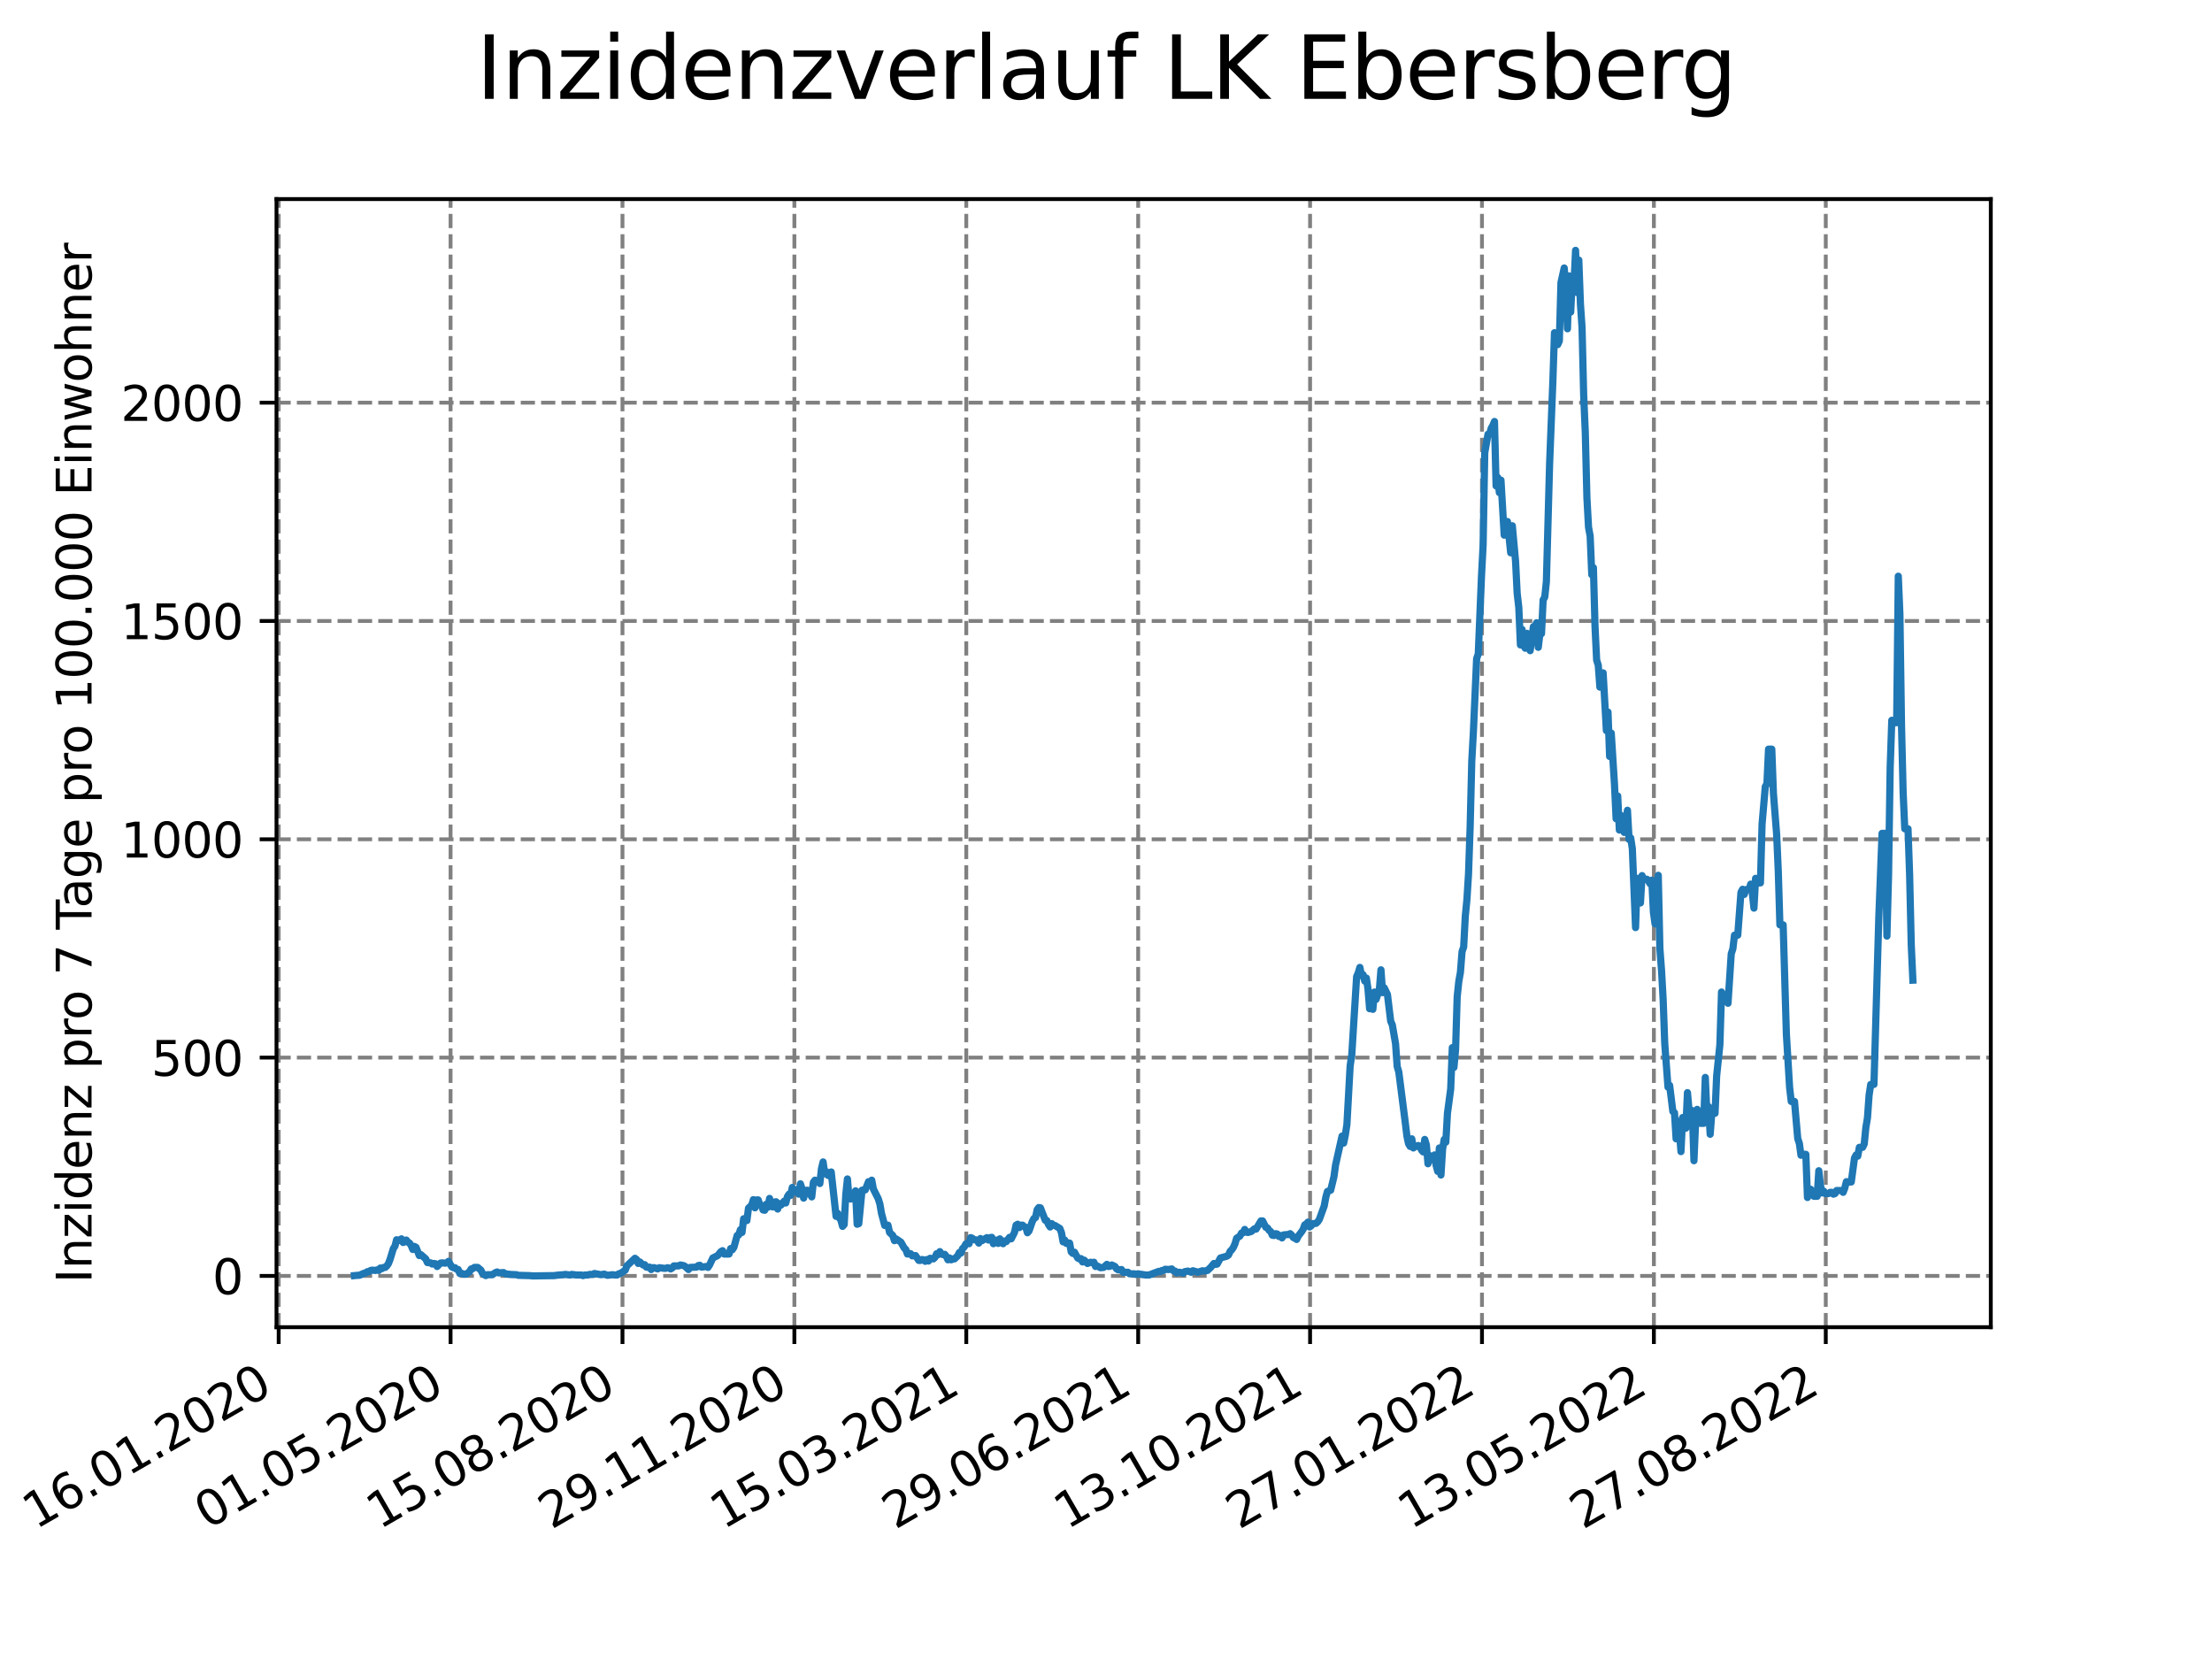<?xml version="1.0" encoding="utf-8" standalone="no"?>
<!DOCTYPE svg PUBLIC "-//W3C//DTD SVG 1.1//EN"
  "http://www.w3.org/Graphics/SVG/1.1/DTD/svg11.dtd">
<svg xmlns:xlink="http://www.w3.org/1999/xlink" width="460.8pt" height="345.6pt" viewBox="0 0 460.8 345.6" xmlns="http://www.w3.org/2000/svg" version="1.1">
 <defs>
  <style type="text/css">*{stroke-linejoin: round; stroke-linecap: butt}</style>
 </defs>
 <g id="figure_1">
  <g id="patch_1">
   <path d="M 0 345.6 
L 460.8 345.6 
L 460.8 0 
L 0 0 
z
" style="fill: #ffffff"/>
  </g>
  <g id="axes_1">
   <g id="patch_2">
    <path d="M 57.6 276.48 
L 414.72 276.48 
L 414.72 41.472 
L 57.6 41.472 
z
" style="fill: #ffffff"/>
   </g>
   <g id="matplotlib.axis_1">
    <g id="xtick_1">
     <g id="line2d_1">
      <path d="M 58.053 276.48 
L 58.053 41.472 
" clip-path="url(#pd9d8d1245e)" style="fill: none; stroke-dasharray: 2.96,1.28; stroke-dashoffset: 0; stroke: #808080; stroke-width: 0.8"/>
     </g>
     <g id="line2d_2">
      <defs>
       <path id="ma7b2daf234" d="M 0 0 
L 0 3.5 
" style="stroke: #000000; stroke-width: 0.8"/>
      </defs>
      <g>
       <use xlink:href="#ma7b2daf234" x="58.053" y="276.48" style="stroke: #000000; stroke-width: 0.8"/>
      </g>
     </g>
     <g id="text_1">
      <!-- 16.01.2020 -->
      <g transform="translate(7.428 318.689) rotate(-30) scale(0.1 -0.1)">
       <defs>
        <path id="DejaVuSans-31" d="M 794 531 
L 1825 531 
L 1825 4091 
L 703 3866 
L 703 4441 
L 1819 4666 
L 2450 4666 
L 2450 531 
L 3481 531 
L 3481 0 
L 794 0 
L 794 531 
z
" transform="scale(0.016)"/>
        <path id="DejaVuSans-36" d="M 2113 2584 
Q 1688 2584 1439 2293 
Q 1191 2003 1191 1497 
Q 1191 994 1439 701 
Q 1688 409 2113 409 
Q 2538 409 2786 701 
Q 3034 994 3034 1497 
Q 3034 2003 2786 2293 
Q 2538 2584 2113 2584 
z
M 3366 4563 
L 3366 3988 
Q 3128 4100 2886 4159 
Q 2644 4219 2406 4219 
Q 1781 4219 1451 3797 
Q 1122 3375 1075 2522 
Q 1259 2794 1537 2939 
Q 1816 3084 2150 3084 
Q 2853 3084 3261 2657 
Q 3669 2231 3669 1497 
Q 3669 778 3244 343 
Q 2819 -91 2113 -91 
Q 1303 -91 875 529 
Q 447 1150 447 2328 
Q 447 3434 972 4092 
Q 1497 4750 2381 4750 
Q 2619 4750 2861 4703 
Q 3103 4656 3366 4563 
z
" transform="scale(0.016)"/>
        <path id="DejaVuSans-2e" d="M 684 794 
L 1344 794 
L 1344 0 
L 684 0 
L 684 794 
z
" transform="scale(0.016)"/>
        <path id="DejaVuSans-30" d="M 2034 4250 
Q 1547 4250 1301 3770 
Q 1056 3291 1056 2328 
Q 1056 1369 1301 889 
Q 1547 409 2034 409 
Q 2525 409 2770 889 
Q 3016 1369 3016 2328 
Q 3016 3291 2770 3770 
Q 2525 4250 2034 4250 
z
M 2034 4750 
Q 2819 4750 3233 4129 
Q 3647 3509 3647 2328 
Q 3647 1150 3233 529 
Q 2819 -91 2034 -91 
Q 1250 -91 836 529 
Q 422 1150 422 2328 
Q 422 3509 836 4129 
Q 1250 4750 2034 4750 
z
" transform="scale(0.016)"/>
        <path id="DejaVuSans-32" d="M 1228 531 
L 3431 531 
L 3431 0 
L 469 0 
L 469 531 
Q 828 903 1448 1529 
Q 2069 2156 2228 2338 
Q 2531 2678 2651 2914 
Q 2772 3150 2772 3378 
Q 2772 3750 2511 3984 
Q 2250 4219 1831 4219 
Q 1534 4219 1204 4116 
Q 875 4013 500 3803 
L 500 4441 
Q 881 4594 1212 4672 
Q 1544 4750 1819 4750 
Q 2544 4750 2975 4387 
Q 3406 4025 3406 3419 
Q 3406 3131 3298 2873 
Q 3191 2616 2906 2266 
Q 2828 2175 2409 1742 
Q 1991 1309 1228 531 
z
" transform="scale(0.016)"/>
       </defs>
       <use xlink:href="#DejaVuSans-31"/>
       <use xlink:href="#DejaVuSans-36" x="63.623"/>
       <use xlink:href="#DejaVuSans-2e" x="127.246"/>
       <use xlink:href="#DejaVuSans-30" x="159.033"/>
       <use xlink:href="#DejaVuSans-31" x="222.656"/>
       <use xlink:href="#DejaVuSans-2e" x="286.279"/>
       <use xlink:href="#DejaVuSans-32" x="318.066"/>
       <use xlink:href="#DejaVuSans-30" x="381.689"/>
       <use xlink:href="#DejaVuSans-32" x="445.312"/>
       <use xlink:href="#DejaVuSans-30" x="508.936"/>
      </g>
     </g>
    </g>
    <g id="xtick_2">
     <g id="line2d_3">
      <path d="M 93.863 276.48 
L 93.863 41.472 
" clip-path="url(#pd9d8d1245e)" style="fill: none; stroke-dasharray: 2.96,1.28; stroke-dashoffset: 0; stroke: #808080; stroke-width: 0.8"/>
     </g>
     <g id="line2d_4">
      <g>
       <use xlink:href="#ma7b2daf234" x="93.863" y="276.48" style="stroke: #000000; stroke-width: 0.8"/>
      </g>
     </g>
     <g id="text_2">
      <!-- 01.05.2020 -->
      <g transform="translate(43.238 318.689) rotate(-30) scale(0.1 -0.1)">
       <defs>
        <path id="DejaVuSans-35" d="M 691 4666 
L 3169 4666 
L 3169 4134 
L 1269 4134 
L 1269 2991 
Q 1406 3038 1543 3061 
Q 1681 3084 1819 3084 
Q 2600 3084 3056 2656 
Q 3513 2228 3513 1497 
Q 3513 744 3044 326 
Q 2575 -91 1722 -91 
Q 1428 -91 1123 -41 
Q 819 9 494 109 
L 494 744 
Q 775 591 1075 516 
Q 1375 441 1709 441 
Q 2250 441 2565 725 
Q 2881 1009 2881 1497 
Q 2881 1984 2565 2268 
Q 2250 2553 1709 2553 
Q 1456 2553 1204 2497 
Q 953 2441 691 2322 
L 691 4666 
z
" transform="scale(0.016)"/>
       </defs>
       <use xlink:href="#DejaVuSans-30"/>
       <use xlink:href="#DejaVuSans-31" x="63.623"/>
       <use xlink:href="#DejaVuSans-2e" x="127.246"/>
       <use xlink:href="#DejaVuSans-30" x="159.033"/>
       <use xlink:href="#DejaVuSans-35" x="222.656"/>
       <use xlink:href="#DejaVuSans-2e" x="286.279"/>
       <use xlink:href="#DejaVuSans-32" x="318.066"/>
       <use xlink:href="#DejaVuSans-30" x="381.689"/>
       <use xlink:href="#DejaVuSans-32" x="445.312"/>
       <use xlink:href="#DejaVuSans-30" x="508.936"/>
      </g>
     </g>
    </g>
    <g id="xtick_3">
     <g id="line2d_5">
      <path d="M 129.673 276.48 
L 129.673 41.472 
" clip-path="url(#pd9d8d1245e)" style="fill: none; stroke-dasharray: 2.96,1.28; stroke-dashoffset: 0; stroke: #808080; stroke-width: 0.8"/>
     </g>
     <g id="line2d_6">
      <g>
       <use xlink:href="#ma7b2daf234" x="129.673" y="276.48" style="stroke: #000000; stroke-width: 0.8"/>
      </g>
     </g>
     <g id="text_3">
      <!-- 15.08.2020 -->
      <g transform="translate(79.048 318.689) rotate(-30) scale(0.1 -0.1)">
       <defs>
        <path id="DejaVuSans-38" d="M 2034 2216 
Q 1584 2216 1326 1975 
Q 1069 1734 1069 1313 
Q 1069 891 1326 650 
Q 1584 409 2034 409 
Q 2484 409 2743 651 
Q 3003 894 3003 1313 
Q 3003 1734 2745 1975 
Q 2488 2216 2034 2216 
z
M 1403 2484 
Q 997 2584 770 2862 
Q 544 3141 544 3541 
Q 544 4100 942 4425 
Q 1341 4750 2034 4750 
Q 2731 4750 3128 4425 
Q 3525 4100 3525 3541 
Q 3525 3141 3298 2862 
Q 3072 2584 2669 2484 
Q 3125 2378 3379 2068 
Q 3634 1759 3634 1313 
Q 3634 634 3220 271 
Q 2806 -91 2034 -91 
Q 1263 -91 848 271 
Q 434 634 434 1313 
Q 434 1759 690 2068 
Q 947 2378 1403 2484 
z
M 1172 3481 
Q 1172 3119 1398 2916 
Q 1625 2713 2034 2713 
Q 2441 2713 2670 2916 
Q 2900 3119 2900 3481 
Q 2900 3844 2670 4047 
Q 2441 4250 2034 4250 
Q 1625 4250 1398 4047 
Q 1172 3844 1172 3481 
z
" transform="scale(0.016)"/>
       </defs>
       <use xlink:href="#DejaVuSans-31"/>
       <use xlink:href="#DejaVuSans-35" x="63.623"/>
       <use xlink:href="#DejaVuSans-2e" x="127.246"/>
       <use xlink:href="#DejaVuSans-30" x="159.033"/>
       <use xlink:href="#DejaVuSans-38" x="222.656"/>
       <use xlink:href="#DejaVuSans-2e" x="286.279"/>
       <use xlink:href="#DejaVuSans-32" x="318.066"/>
       <use xlink:href="#DejaVuSans-30" x="381.689"/>
       <use xlink:href="#DejaVuSans-32" x="445.312"/>
       <use xlink:href="#DejaVuSans-30" x="508.936"/>
      </g>
     </g>
    </g>
    <g id="xtick_4">
     <g id="line2d_7">
      <path d="M 165.483 276.48 
L 165.483 41.472 
" clip-path="url(#pd9d8d1245e)" style="fill: none; stroke-dasharray: 2.96,1.28; stroke-dashoffset: 0; stroke: #808080; stroke-width: 0.8"/>
     </g>
     <g id="line2d_8">
      <g>
       <use xlink:href="#ma7b2daf234" x="165.483" y="276.48" style="stroke: #000000; stroke-width: 0.8"/>
      </g>
     </g>
     <g id="text_4">
      <!-- 29.11.2020 -->
      <g transform="translate(114.858 318.689) rotate(-30) scale(0.1 -0.1)">
       <defs>
        <path id="DejaVuSans-39" d="M 703 97 
L 703 672 
Q 941 559 1184 500 
Q 1428 441 1663 441 
Q 2288 441 2617 861 
Q 2947 1281 2994 2138 
Q 2813 1869 2534 1725 
Q 2256 1581 1919 1581 
Q 1219 1581 811 2004 
Q 403 2428 403 3163 
Q 403 3881 828 4315 
Q 1253 4750 1959 4750 
Q 2769 4750 3195 4129 
Q 3622 3509 3622 2328 
Q 3622 1225 3098 567 
Q 2575 -91 1691 -91 
Q 1453 -91 1209 -44 
Q 966 3 703 97 
z
M 1959 2075 
Q 2384 2075 2632 2365 
Q 2881 2656 2881 3163 
Q 2881 3666 2632 3958 
Q 2384 4250 1959 4250 
Q 1534 4250 1286 3958 
Q 1038 3666 1038 3163 
Q 1038 2656 1286 2365 
Q 1534 2075 1959 2075 
z
" transform="scale(0.016)"/>
       </defs>
       <use xlink:href="#DejaVuSans-32"/>
       <use xlink:href="#DejaVuSans-39" x="63.623"/>
       <use xlink:href="#DejaVuSans-2e" x="127.246"/>
       <use xlink:href="#DejaVuSans-31" x="159.033"/>
       <use xlink:href="#DejaVuSans-31" x="222.656"/>
       <use xlink:href="#DejaVuSans-2e" x="286.279"/>
       <use xlink:href="#DejaVuSans-32" x="318.066"/>
       <use xlink:href="#DejaVuSans-30" x="381.689"/>
       <use xlink:href="#DejaVuSans-32" x="445.312"/>
       <use xlink:href="#DejaVuSans-30" x="508.936"/>
      </g>
     </g>
    </g>
    <g id="xtick_5">
     <g id="line2d_9">
      <path d="M 201.293 276.48 
L 201.293 41.472 
" clip-path="url(#pd9d8d1245e)" style="fill: none; stroke-dasharray: 2.96,1.28; stroke-dashoffset: 0; stroke: #808080; stroke-width: 0.8"/>
     </g>
     <g id="line2d_10">
      <g>
       <use xlink:href="#ma7b2daf234" x="201.293" y="276.48" style="stroke: #000000; stroke-width: 0.8"/>
      </g>
     </g>
     <g id="text_5">
      <!-- 15.03.2021 -->
      <g transform="translate(150.668 318.689) rotate(-30) scale(0.1 -0.1)">
       <defs>
        <path id="DejaVuSans-33" d="M 2597 2516 
Q 3050 2419 3304 2112 
Q 3559 1806 3559 1356 
Q 3559 666 3084 287 
Q 2609 -91 1734 -91 
Q 1441 -91 1130 -33 
Q 819 25 488 141 
L 488 750 
Q 750 597 1062 519 
Q 1375 441 1716 441 
Q 2309 441 2620 675 
Q 2931 909 2931 1356 
Q 2931 1769 2642 2001 
Q 2353 2234 1838 2234 
L 1294 2234 
L 1294 2753 
L 1863 2753 
Q 2328 2753 2575 2939 
Q 2822 3125 2822 3475 
Q 2822 3834 2567 4026 
Q 2313 4219 1838 4219 
Q 1578 4219 1281 4162 
Q 984 4106 628 3988 
L 628 4550 
Q 988 4650 1302 4700 
Q 1616 4750 1894 4750 
Q 2613 4750 3031 4423 
Q 3450 4097 3450 3541 
Q 3450 3153 3228 2886 
Q 3006 2619 2597 2516 
z
" transform="scale(0.016)"/>
       </defs>
       <use xlink:href="#DejaVuSans-31"/>
       <use xlink:href="#DejaVuSans-35" x="63.623"/>
       <use xlink:href="#DejaVuSans-2e" x="127.246"/>
       <use xlink:href="#DejaVuSans-30" x="159.033"/>
       <use xlink:href="#DejaVuSans-33" x="222.656"/>
       <use xlink:href="#DejaVuSans-2e" x="286.279"/>
       <use xlink:href="#DejaVuSans-32" x="318.066"/>
       <use xlink:href="#DejaVuSans-30" x="381.689"/>
       <use xlink:href="#DejaVuSans-32" x="445.312"/>
       <use xlink:href="#DejaVuSans-31" x="508.936"/>
      </g>
     </g>
    </g>
    <g id="xtick_6">
     <g id="line2d_11">
      <path d="M 237.103 276.48 
L 237.103 41.472 
" clip-path="url(#pd9d8d1245e)" style="fill: none; stroke-dasharray: 2.96,1.28; stroke-dashoffset: 0; stroke: #808080; stroke-width: 0.8"/>
     </g>
     <g id="line2d_12">
      <g>
       <use xlink:href="#ma7b2daf234" x="237.103" y="276.48" style="stroke: #000000; stroke-width: 0.8"/>
      </g>
     </g>
     <g id="text_6">
      <!-- 29.06.2021 -->
      <g transform="translate(186.478 318.689) rotate(-30) scale(0.1 -0.1)">
       <use xlink:href="#DejaVuSans-32"/>
       <use xlink:href="#DejaVuSans-39" x="63.623"/>
       <use xlink:href="#DejaVuSans-2e" x="127.246"/>
       <use xlink:href="#DejaVuSans-30" x="159.033"/>
       <use xlink:href="#DejaVuSans-36" x="222.656"/>
       <use xlink:href="#DejaVuSans-2e" x="286.279"/>
       <use xlink:href="#DejaVuSans-32" x="318.066"/>
       <use xlink:href="#DejaVuSans-30" x="381.689"/>
       <use xlink:href="#DejaVuSans-32" x="445.312"/>
       <use xlink:href="#DejaVuSans-31" x="508.936"/>
      </g>
     </g>
    </g>
    <g id="xtick_7">
     <g id="line2d_13">
      <path d="M 272.913 276.48 
L 272.913 41.472 
" clip-path="url(#pd9d8d1245e)" style="fill: none; stroke-dasharray: 2.96,1.28; stroke-dashoffset: 0; stroke: #808080; stroke-width: 0.8"/>
     </g>
     <g id="line2d_14">
      <g>
       <use xlink:href="#ma7b2daf234" x="272.913" y="276.48" style="stroke: #000000; stroke-width: 0.8"/>
      </g>
     </g>
     <g id="text_7">
      <!-- 13.10.2021 -->
      <g transform="translate(222.288 318.689) rotate(-30) scale(0.1 -0.1)">
       <use xlink:href="#DejaVuSans-31"/>
       <use xlink:href="#DejaVuSans-33" x="63.623"/>
       <use xlink:href="#DejaVuSans-2e" x="127.246"/>
       <use xlink:href="#DejaVuSans-31" x="159.033"/>
       <use xlink:href="#DejaVuSans-30" x="222.656"/>
       <use xlink:href="#DejaVuSans-2e" x="286.279"/>
       <use xlink:href="#DejaVuSans-32" x="318.066"/>
       <use xlink:href="#DejaVuSans-30" x="381.689"/>
       <use xlink:href="#DejaVuSans-32" x="445.312"/>
       <use xlink:href="#DejaVuSans-31" x="508.936"/>
      </g>
     </g>
    </g>
    <g id="xtick_8">
     <g id="line2d_15">
      <path d="M 308.723 276.48 
L 308.723 41.472 
" clip-path="url(#pd9d8d1245e)" style="fill: none; stroke-dasharray: 2.96,1.28; stroke-dashoffset: 0; stroke: #808080; stroke-width: 0.8"/>
     </g>
     <g id="line2d_16">
      <g>
       <use xlink:href="#ma7b2daf234" x="308.723" y="276.48" style="stroke: #000000; stroke-width: 0.8"/>
      </g>
     </g>
     <g id="text_8">
      <!-- 27.01.2022 -->
      <g transform="translate(258.098 318.689) rotate(-30) scale(0.1 -0.1)">
       <defs>
        <path id="DejaVuSans-37" d="M 525 4666 
L 3525 4666 
L 3525 4397 
L 1831 0 
L 1172 0 
L 2766 4134 
L 525 4134 
L 525 4666 
z
" transform="scale(0.016)"/>
       </defs>
       <use xlink:href="#DejaVuSans-32"/>
       <use xlink:href="#DejaVuSans-37" x="63.623"/>
       <use xlink:href="#DejaVuSans-2e" x="127.246"/>
       <use xlink:href="#DejaVuSans-30" x="159.033"/>
       <use xlink:href="#DejaVuSans-31" x="222.656"/>
       <use xlink:href="#DejaVuSans-2e" x="286.279"/>
       <use xlink:href="#DejaVuSans-32" x="318.066"/>
       <use xlink:href="#DejaVuSans-30" x="381.689"/>
       <use xlink:href="#DejaVuSans-32" x="445.312"/>
       <use xlink:href="#DejaVuSans-32" x="508.936"/>
      </g>
     </g>
    </g>
    <g id="xtick_9">
     <g id="line2d_17">
      <path d="M 344.533 276.48 
L 344.533 41.472 
" clip-path="url(#pd9d8d1245e)" style="fill: none; stroke-dasharray: 2.96,1.28; stroke-dashoffset: 0; stroke: #808080; stroke-width: 0.8"/>
     </g>
     <g id="line2d_18">
      <g>
       <use xlink:href="#ma7b2daf234" x="344.533" y="276.48" style="stroke: #000000; stroke-width: 0.8"/>
      </g>
     </g>
     <g id="text_9">
      <!-- 13.05.2022 -->
      <g transform="translate(293.908 318.689) rotate(-30) scale(0.1 -0.1)">
       <use xlink:href="#DejaVuSans-31"/>
       <use xlink:href="#DejaVuSans-33" x="63.623"/>
       <use xlink:href="#DejaVuSans-2e" x="127.246"/>
       <use xlink:href="#DejaVuSans-30" x="159.033"/>
       <use xlink:href="#DejaVuSans-35" x="222.656"/>
       <use xlink:href="#DejaVuSans-2e" x="286.279"/>
       <use xlink:href="#DejaVuSans-32" x="318.066"/>
       <use xlink:href="#DejaVuSans-30" x="381.689"/>
       <use xlink:href="#DejaVuSans-32" x="445.312"/>
       <use xlink:href="#DejaVuSans-32" x="508.936"/>
      </g>
     </g>
    </g>
    <g id="xtick_10">
     <g id="line2d_19">
      <path d="M 380.343 276.48 
L 380.343 41.472 
" clip-path="url(#pd9d8d1245e)" style="fill: none; stroke-dasharray: 2.96,1.28; stroke-dashoffset: 0; stroke: #808080; stroke-width: 0.8"/>
     </g>
     <g id="line2d_20">
      <g>
       <use xlink:href="#ma7b2daf234" x="380.343" y="276.48" style="stroke: #000000; stroke-width: 0.8"/>
      </g>
     </g>
     <g id="text_10">
      <!-- 27.08.2022 -->
      <g transform="translate(329.718 318.689) rotate(-30) scale(0.1 -0.1)">
       <use xlink:href="#DejaVuSans-32"/>
       <use xlink:href="#DejaVuSans-37" x="63.623"/>
       <use xlink:href="#DejaVuSans-2e" x="127.246"/>
       <use xlink:href="#DejaVuSans-30" x="159.033"/>
       <use xlink:href="#DejaVuSans-38" x="222.656"/>
       <use xlink:href="#DejaVuSans-2e" x="286.279"/>
       <use xlink:href="#DejaVuSans-32" x="318.066"/>
       <use xlink:href="#DejaVuSans-30" x="381.689"/>
       <use xlink:href="#DejaVuSans-32" x="445.312"/>
       <use xlink:href="#DejaVuSans-32" x="508.936"/>
      </g>
     </g>
    </g>
   </g>
   <g id="matplotlib.axis_2">
    <g id="ytick_1">
     <g id="line2d_21">
      <path d="M 57.6 265.798 
L 414.72 265.798 
" clip-path="url(#pd9d8d1245e)" style="fill: none; stroke-dasharray: 2.96,1.28; stroke-dashoffset: 0; stroke: #808080; stroke-width: 0.8"/>
     </g>
     <g id="line2d_22">
      <defs>
       <path id="m0d0235b089" d="M 0 0 
L -3.5 0 
" style="stroke: #000000; stroke-width: 0.8"/>
      </defs>
      <g>
       <use xlink:href="#m0d0235b089" x="57.6" y="265.798" style="stroke: #000000; stroke-width: 0.8"/>
      </g>
     </g>
     <g id="text_11">
      <!-- 0 -->
      <g transform="translate(44.237 269.597) scale(0.1 -0.1)">
       <use xlink:href="#DejaVuSans-30"/>
      </g>
     </g>
    </g>
    <g id="ytick_2">
     <g id="line2d_23">
      <path d="M 57.6 220.318 
L 414.72 220.318 
" clip-path="url(#pd9d8d1245e)" style="fill: none; stroke-dasharray: 2.96,1.28; stroke-dashoffset: 0; stroke: #808080; stroke-width: 0.8"/>
     </g>
     <g id="line2d_24">
      <g>
       <use xlink:href="#m0d0235b089" x="57.6" y="220.318" style="stroke: #000000; stroke-width: 0.8"/>
      </g>
     </g>
     <g id="text_12">
      <!-- 500 -->
      <g transform="translate(31.512 224.117) scale(0.1 -0.1)">
       <use xlink:href="#DejaVuSans-35"/>
       <use xlink:href="#DejaVuSans-30" x="63.623"/>
       <use xlink:href="#DejaVuSans-30" x="127.246"/>
      </g>
     </g>
    </g>
    <g id="ytick_3">
     <g id="line2d_25">
      <path d="M 57.6 174.838 
L 414.72 174.838 
" clip-path="url(#pd9d8d1245e)" style="fill: none; stroke-dasharray: 2.96,1.28; stroke-dashoffset: 0; stroke: #808080; stroke-width: 0.8"/>
     </g>
     <g id="line2d_26">
      <g>
       <use xlink:href="#m0d0235b089" x="57.6" y="174.838" style="stroke: #000000; stroke-width: 0.8"/>
      </g>
     </g>
     <g id="text_13">
      <!-- 1000 -->
      <g transform="translate(25.15 178.638) scale(0.1 -0.1)">
       <use xlink:href="#DejaVuSans-31"/>
       <use xlink:href="#DejaVuSans-30" x="63.623"/>
       <use xlink:href="#DejaVuSans-30" x="127.246"/>
       <use xlink:href="#DejaVuSans-30" x="190.869"/>
      </g>
     </g>
    </g>
    <g id="ytick_4">
     <g id="line2d_27">
      <path d="M 57.6 129.359 
L 414.72 129.359 
" clip-path="url(#pd9d8d1245e)" style="fill: none; stroke-dasharray: 2.96,1.28; stroke-dashoffset: 0; stroke: #808080; stroke-width: 0.8"/>
     </g>
     <g id="line2d_28">
      <g>
       <use xlink:href="#m0d0235b089" x="57.6" y="129.359" style="stroke: #000000; stroke-width: 0.8"/>
      </g>
     </g>
     <g id="text_14">
      <!-- 1500 -->
      <g transform="translate(25.15 133.158) scale(0.1 -0.1)">
       <use xlink:href="#DejaVuSans-31"/>
       <use xlink:href="#DejaVuSans-35" x="63.623"/>
       <use xlink:href="#DejaVuSans-30" x="127.246"/>
       <use xlink:href="#DejaVuSans-30" x="190.869"/>
      </g>
     </g>
    </g>
    <g id="ytick_5">
     <g id="line2d_29">
      <path d="M 57.6 83.879 
L 414.72 83.879 
" clip-path="url(#pd9d8d1245e)" style="fill: none; stroke-dasharray: 2.96,1.28; stroke-dashoffset: 0; stroke: #808080; stroke-width: 0.8"/>
     </g>
     <g id="line2d_30">
      <g>
       <use xlink:href="#m0d0235b089" x="57.6" y="83.879" style="stroke: #000000; stroke-width: 0.8"/>
      </g>
     </g>
     <g id="text_15">
      <!-- 2000 -->
      <g transform="translate(25.15 87.678) scale(0.1 -0.1)">
       <use xlink:href="#DejaVuSans-32"/>
       <use xlink:href="#DejaVuSans-30" x="63.623"/>
       <use xlink:href="#DejaVuSans-30" x="127.246"/>
       <use xlink:href="#DejaVuSans-30" x="190.869"/>
      </g>
     </g>
    </g>
    <g id="text_16">
     <!-- Inzidenz pro 7 Tage pro 100.000 Einwohner -->
     <g transform="translate(19.07 267.301) rotate(-90) scale(0.1 -0.1)">
      <defs>
       <path id="DejaVuSans-49" d="M 628 4666 
L 1259 4666 
L 1259 0 
L 628 0 
L 628 4666 
z
" transform="scale(0.016)"/>
       <path id="DejaVuSans-6e" d="M 3513 2113 
L 3513 0 
L 2938 0 
L 2938 2094 
Q 2938 2591 2744 2837 
Q 2550 3084 2163 3084 
Q 1697 3084 1428 2787 
Q 1159 2491 1159 1978 
L 1159 0 
L 581 0 
L 581 3500 
L 1159 3500 
L 1159 2956 
Q 1366 3272 1645 3428 
Q 1925 3584 2291 3584 
Q 2894 3584 3203 3211 
Q 3513 2838 3513 2113 
z
" transform="scale(0.016)"/>
       <path id="DejaVuSans-7a" d="M 353 3500 
L 3084 3500 
L 3084 2975 
L 922 459 
L 3084 459 
L 3084 0 
L 275 0 
L 275 525 
L 2438 3041 
L 353 3041 
L 353 3500 
z
" transform="scale(0.016)"/>
       <path id="DejaVuSans-69" d="M 603 3500 
L 1178 3500 
L 1178 0 
L 603 0 
L 603 3500 
z
M 603 4863 
L 1178 4863 
L 1178 4134 
L 603 4134 
L 603 4863 
z
" transform="scale(0.016)"/>
       <path id="DejaVuSans-64" d="M 2906 2969 
L 2906 4863 
L 3481 4863 
L 3481 0 
L 2906 0 
L 2906 525 
Q 2725 213 2448 61 
Q 2172 -91 1784 -91 
Q 1150 -91 751 415 
Q 353 922 353 1747 
Q 353 2572 751 3078 
Q 1150 3584 1784 3584 
Q 2172 3584 2448 3432 
Q 2725 3281 2906 2969 
z
M 947 1747 
Q 947 1113 1208 752 
Q 1469 391 1925 391 
Q 2381 391 2643 752 
Q 2906 1113 2906 1747 
Q 2906 2381 2643 2742 
Q 2381 3103 1925 3103 
Q 1469 3103 1208 2742 
Q 947 2381 947 1747 
z
" transform="scale(0.016)"/>
       <path id="DejaVuSans-65" d="M 3597 1894 
L 3597 1613 
L 953 1613 
Q 991 1019 1311 708 
Q 1631 397 2203 397 
Q 2534 397 2845 478 
Q 3156 559 3463 722 
L 3463 178 
Q 3153 47 2828 -22 
Q 2503 -91 2169 -91 
Q 1331 -91 842 396 
Q 353 884 353 1716 
Q 353 2575 817 3079 
Q 1281 3584 2069 3584 
Q 2775 3584 3186 3129 
Q 3597 2675 3597 1894 
z
M 3022 2063 
Q 3016 2534 2758 2815 
Q 2500 3097 2075 3097 
Q 1594 3097 1305 2825 
Q 1016 2553 972 2059 
L 3022 2063 
z
" transform="scale(0.016)"/>
       <path id="DejaVuSans-20" transform="scale(0.016)"/>
       <path id="DejaVuSans-70" d="M 1159 525 
L 1159 -1331 
L 581 -1331 
L 581 3500 
L 1159 3500 
L 1159 2969 
Q 1341 3281 1617 3432 
Q 1894 3584 2278 3584 
Q 2916 3584 3314 3078 
Q 3713 2572 3713 1747 
Q 3713 922 3314 415 
Q 2916 -91 2278 -91 
Q 1894 -91 1617 61 
Q 1341 213 1159 525 
z
M 3116 1747 
Q 3116 2381 2855 2742 
Q 2594 3103 2138 3103 
Q 1681 3103 1420 2742 
Q 1159 2381 1159 1747 
Q 1159 1113 1420 752 
Q 1681 391 2138 391 
Q 2594 391 2855 752 
Q 3116 1113 3116 1747 
z
" transform="scale(0.016)"/>
       <path id="DejaVuSans-72" d="M 2631 2963 
Q 2534 3019 2420 3045 
Q 2306 3072 2169 3072 
Q 1681 3072 1420 2755 
Q 1159 2438 1159 1844 
L 1159 0 
L 581 0 
L 581 3500 
L 1159 3500 
L 1159 2956 
Q 1341 3275 1631 3429 
Q 1922 3584 2338 3584 
Q 2397 3584 2469 3576 
Q 2541 3569 2628 3553 
L 2631 2963 
z
" transform="scale(0.016)"/>
       <path id="DejaVuSans-6f" d="M 1959 3097 
Q 1497 3097 1228 2736 
Q 959 2375 959 1747 
Q 959 1119 1226 758 
Q 1494 397 1959 397 
Q 2419 397 2687 759 
Q 2956 1122 2956 1747 
Q 2956 2369 2687 2733 
Q 2419 3097 1959 3097 
z
M 1959 3584 
Q 2709 3584 3137 3096 
Q 3566 2609 3566 1747 
Q 3566 888 3137 398 
Q 2709 -91 1959 -91 
Q 1206 -91 779 398 
Q 353 888 353 1747 
Q 353 2609 779 3096 
Q 1206 3584 1959 3584 
z
" transform="scale(0.016)"/>
       <path id="DejaVuSans-54" d="M -19 4666 
L 3928 4666 
L 3928 4134 
L 2272 4134 
L 2272 0 
L 1638 0 
L 1638 4134 
L -19 4134 
L -19 4666 
z
" transform="scale(0.016)"/>
       <path id="DejaVuSans-61" d="M 2194 1759 
Q 1497 1759 1228 1600 
Q 959 1441 959 1056 
Q 959 750 1161 570 
Q 1363 391 1709 391 
Q 2188 391 2477 730 
Q 2766 1069 2766 1631 
L 2766 1759 
L 2194 1759 
z
M 3341 1997 
L 3341 0 
L 2766 0 
L 2766 531 
Q 2569 213 2275 61 
Q 1981 -91 1556 -91 
Q 1019 -91 701 211 
Q 384 513 384 1019 
Q 384 1609 779 1909 
Q 1175 2209 1959 2209 
L 2766 2209 
L 2766 2266 
Q 2766 2663 2505 2880 
Q 2244 3097 1772 3097 
Q 1472 3097 1187 3025 
Q 903 2953 641 2809 
L 641 3341 
Q 956 3463 1253 3523 
Q 1550 3584 1831 3584 
Q 2591 3584 2966 3190 
Q 3341 2797 3341 1997 
z
" transform="scale(0.016)"/>
       <path id="DejaVuSans-67" d="M 2906 1791 
Q 2906 2416 2648 2759 
Q 2391 3103 1925 3103 
Q 1463 3103 1205 2759 
Q 947 2416 947 1791 
Q 947 1169 1205 825 
Q 1463 481 1925 481 
Q 2391 481 2648 825 
Q 2906 1169 2906 1791 
z
M 3481 434 
Q 3481 -459 3084 -895 
Q 2688 -1331 1869 -1331 
Q 1566 -1331 1297 -1286 
Q 1028 -1241 775 -1147 
L 775 -588 
Q 1028 -725 1275 -790 
Q 1522 -856 1778 -856 
Q 2344 -856 2625 -561 
Q 2906 -266 2906 331 
L 2906 616 
Q 2728 306 2450 153 
Q 2172 0 1784 0 
Q 1141 0 747 490 
Q 353 981 353 1791 
Q 353 2603 747 3093 
Q 1141 3584 1784 3584 
Q 2172 3584 2450 3431 
Q 2728 3278 2906 2969 
L 2906 3500 
L 3481 3500 
L 3481 434 
z
" transform="scale(0.016)"/>
       <path id="DejaVuSans-45" d="M 628 4666 
L 3578 4666 
L 3578 4134 
L 1259 4134 
L 1259 2753 
L 3481 2753 
L 3481 2222 
L 1259 2222 
L 1259 531 
L 3634 531 
L 3634 0 
L 628 0 
L 628 4666 
z
" transform="scale(0.016)"/>
       <path id="DejaVuSans-77" d="M 269 3500 
L 844 3500 
L 1563 769 
L 2278 3500 
L 2956 3500 
L 3675 769 
L 4391 3500 
L 4966 3500 
L 4050 0 
L 3372 0 
L 2619 2869 
L 1863 0 
L 1184 0 
L 269 3500 
z
" transform="scale(0.016)"/>
       <path id="DejaVuSans-68" d="M 3513 2113 
L 3513 0 
L 2938 0 
L 2938 2094 
Q 2938 2591 2744 2837 
Q 2550 3084 2163 3084 
Q 1697 3084 1428 2787 
Q 1159 2491 1159 1978 
L 1159 0 
L 581 0 
L 581 4863 
L 1159 4863 
L 1159 2956 
Q 1366 3272 1645 3428 
Q 1925 3584 2291 3584 
Q 2894 3584 3203 3211 
Q 3513 2838 3513 2113 
z
" transform="scale(0.016)"/>
      </defs>
      <use xlink:href="#DejaVuSans-49"/>
      <use xlink:href="#DejaVuSans-6e" x="29.492"/>
      <use xlink:href="#DejaVuSans-7a" x="92.871"/>
      <use xlink:href="#DejaVuSans-69" x="145.361"/>
      <use xlink:href="#DejaVuSans-64" x="173.145"/>
      <use xlink:href="#DejaVuSans-65" x="236.621"/>
      <use xlink:href="#DejaVuSans-6e" x="298.145"/>
      <use xlink:href="#DejaVuSans-7a" x="361.523"/>
      <use xlink:href="#DejaVuSans-20" x="414.014"/>
      <use xlink:href="#DejaVuSans-70" x="445.801"/>
      <use xlink:href="#DejaVuSans-72" x="509.277"/>
      <use xlink:href="#DejaVuSans-6f" x="548.141"/>
      <use xlink:href="#DejaVuSans-20" x="609.322"/>
      <use xlink:href="#DejaVuSans-37" x="641.109"/>
      <use xlink:href="#DejaVuSans-20" x="704.732"/>
      <use xlink:href="#DejaVuSans-54" x="736.52"/>
      <use xlink:href="#DejaVuSans-61" x="781.104"/>
      <use xlink:href="#DejaVuSans-67" x="842.383"/>
      <use xlink:href="#DejaVuSans-65" x="905.859"/>
      <use xlink:href="#DejaVuSans-20" x="967.383"/>
      <use xlink:href="#DejaVuSans-70" x="999.17"/>
      <use xlink:href="#DejaVuSans-72" x="1062.646"/>
      <use xlink:href="#DejaVuSans-6f" x="1101.51"/>
      <use xlink:href="#DejaVuSans-20" x="1162.691"/>
      <use xlink:href="#DejaVuSans-31" x="1194.479"/>
      <use xlink:href="#DejaVuSans-30" x="1258.102"/>
      <use xlink:href="#DejaVuSans-30" x="1321.725"/>
      <use xlink:href="#DejaVuSans-2e" x="1385.348"/>
      <use xlink:href="#DejaVuSans-30" x="1417.135"/>
      <use xlink:href="#DejaVuSans-30" x="1480.758"/>
      <use xlink:href="#DejaVuSans-30" x="1544.381"/>
      <use xlink:href="#DejaVuSans-20" x="1608.004"/>
      <use xlink:href="#DejaVuSans-45" x="1639.791"/>
      <use xlink:href="#DejaVuSans-69" x="1702.975"/>
      <use xlink:href="#DejaVuSans-6e" x="1730.758"/>
      <use xlink:href="#DejaVuSans-77" x="1794.137"/>
      <use xlink:href="#DejaVuSans-6f" x="1875.924"/>
      <use xlink:href="#DejaVuSans-68" x="1937.105"/>
      <use xlink:href="#DejaVuSans-6e" x="2000.484"/>
      <use xlink:href="#DejaVuSans-65" x="2063.863"/>
      <use xlink:href="#DejaVuSans-72" x="2125.387"/>
     </g>
    </g>
   </g>
   <g id="line2d_31">
    <path d="M 73.833 265.734 
L 74.508 265.671 
L 74.846 265.671 
L 75.86 265.228 
L 76.198 265.165 
L 76.535 264.911 
L 76.873 264.911 
L 77.211 264.658 
L 77.549 264.595 
L 78.225 264.658 
L 78.562 264.531 
L 78.9 264.658 
L 79.238 264.151 
L 79.576 264.278 
L 79.914 264.025 
L 80.251 264.025 
L 80.589 263.708 
L 80.927 263.202 
L 81.265 262.315 
L 81.941 260.099 
L 82.278 259.592 
L 82.616 258.263 
L 82.954 258.453 
L 83.63 258.073 
L 83.968 258.833 
L 84.305 258.706 
L 84.643 258.326 
L 84.981 258.769 
L 85.319 258.959 
L 85.657 259.466 
L 85.995 260.289 
L 86.332 259.656 
L 86.67 259.846 
L 87.346 261.555 
L 87.684 261.365 
L 88.697 262.252 
L 89.035 263.012 
L 89.711 263.075 
L 90.049 263.328 
L 90.386 263.202 
L 90.724 263.265 
L 91.062 263.835 
L 91.738 263.138 
L 92.076 263.075 
L 92.751 263.138 
L 93.089 263.075 
L 93.427 262.758 
L 94.103 263.898 
L 94.44 264.088 
L 94.778 264.088 
L 95.116 264.405 
L 95.454 264.468 
L 95.792 265.291 
L 96.13 265.228 
L 96.467 265.418 
L 97.143 265.418 
L 97.819 264.911 
L 98.156 264.341 
L 98.494 264.278 
L 98.832 264.025 
L 99.508 264.025 
L 100.183 264.595 
L 100.521 265.291 
L 101.197 265.734 
L 101.535 265.545 
L 102.548 265.545 
L 103.224 265.101 
L 103.562 264.975 
L 103.9 265.165 
L 104.913 265.101 
L 105.251 265.355 
L 106.264 265.481 
L 107.616 265.545 
L 107.954 265.671 
L 110.318 265.734 
L 110.994 265.798 
L 115.386 265.734 
L 116.399 265.608 
L 117.413 265.545 
L 117.751 265.481 
L 118.764 265.608 
L 119.102 265.481 
L 120.115 265.608 
L 121.129 265.608 
L 121.467 265.734 
L 121.805 265.608 
L 122.48 265.608 
L 122.818 265.481 
L 123.494 265.481 
L 123.832 265.291 
L 125.183 265.545 
L 125.859 265.418 
L 126.534 265.671 
L 127.548 265.545 
L 128.223 265.608 
L 128.561 265.608 
L 128.899 265.355 
L 129.237 265.291 
L 130.25 264.595 
L 130.588 263.708 
L 132.277 262.125 
L 132.615 262.379 
L 132.953 263.202 
L 133.291 262.885 
L 133.966 263.518 
L 134.304 263.455 
L 134.642 263.962 
L 134.98 264.025 
L 135.318 263.962 
L 135.656 264.468 
L 135.993 264.088 
L 136.331 264.088 
L 137.007 264.341 
L 137.345 264.088 
L 138.358 264.215 
L 138.696 264.215 
L 139.034 264.088 
L 139.372 264.151 
L 139.71 264.341 
L 140.047 264.151 
L 140.385 263.708 
L 141.399 263.708 
L 141.737 263.518 
L 142.412 263.645 
L 142.75 263.835 
L 143.426 264.468 
L 143.764 264.025 
L 145.115 263.962 
L 145.453 263.645 
L 145.79 263.582 
L 146.128 263.962 
L 147.142 263.835 
L 147.48 264.025 
L 147.817 263.518 
L 148.493 262.062 
L 149.507 261.555 
L 150.182 260.732 
L 150.52 260.542 
L 150.858 261.239 
L 151.871 261.239 
L 152.209 260.099 
L 152.547 260.352 
L 152.885 259.846 
L 153.561 257.376 
L 153.898 257.25 
L 154.236 256.173 
L 154.574 256.743 
L 154.912 253.894 
L 155.25 253.83 
L 155.588 254.273 
L 155.925 251.677 
L 156.601 251.044 
L 156.939 249.904 
L 157.277 251.614 
L 157.615 249.968 
L 157.952 249.968 
L 158.29 250.981 
L 158.628 251.107 
L 158.966 252.057 
L 159.304 252.121 
L 159.642 250.854 
L 159.979 251.487 
L 160.317 249.651 
L 160.655 251.297 
L 160.993 251.424 
L 161.331 250.411 
L 161.669 250.348 
L 162.006 251.867 
L 162.344 250.728 
L 162.682 251.044 
L 163.02 250.728 
L 163.358 250.221 
L 163.695 250.601 
L 164.033 249.271 
L 164.371 248.765 
L 164.709 249.018 
L 165.047 247.372 
L 165.385 248.195 
L 165.722 248.321 
L 166.06 247.815 
L 166.398 248.765 
L 166.736 246.612 
L 167.074 247.625 
L 167.412 249.588 
L 167.749 248.068 
L 168.087 247.941 
L 168.425 248.005 
L 169.101 249.334 
L 169.439 246.295 
L 169.776 245.852 
L 170.114 245.978 
L 170.452 245.915 
L 170.79 246.548 
L 171.128 243.446 
L 171.466 242.053 
L 171.803 244.522 
L 172.141 244.079 
L 172.479 244.839 
L 172.817 244.965 
L 173.155 244.142 
L 173.83 250.284 
L 174.168 253.387 
L 174.506 252.754 
L 174.844 253.704 
L 175.182 254.21 
L 175.52 255.477 
L 175.857 255.097 
L 176.195 248.828 
L 176.533 245.599 
L 176.871 249.651 
L 177.209 249.778 
L 177.547 249.081 
L 177.884 248.955 
L 178.222 248.068 
L 178.56 255.033 
L 178.898 254.907 
L 179.573 247.941 
L 180.249 247.878 
L 180.925 246.168 
L 181.263 246.358 
L 181.6 245.852 
L 181.938 247.688 
L 182.952 249.714 
L 183.29 250.791 
L 183.627 252.754 
L 184.303 255.287 
L 184.979 255.223 
L 185.317 256.743 
L 185.992 257.376 
L 186.33 258.453 
L 186.668 258.073 
L 187.681 258.769 
L 188.357 259.972 
L 188.695 260.289 
L 189.033 261.239 
L 189.371 261.112 
L 189.708 261.175 
L 190.046 261.619 
L 190.722 261.555 
L 191.398 262.568 
L 191.735 262.568 
L 192.073 262.379 
L 192.411 262.442 
L 192.749 262.758 
L 193.087 262.379 
L 193.425 262.695 
L 193.762 262.125 
L 194.438 262.252 
L 194.776 261.935 
L 195.114 261.175 
L 195.451 261.365 
L 195.789 260.732 
L 196.127 261.239 
L 196.465 261.365 
L 196.803 261.302 
L 197.141 261.745 
L 197.478 262.442 
L 197.816 262.062 
L 198.154 262.442 
L 198.492 262.252 
L 198.83 262.252 
L 199.505 261.619 
L 199.843 260.922 
L 200.181 261.049 
L 200.519 260.099 
L 200.857 259.782 
L 201.195 259.149 
L 201.532 259.023 
L 201.87 259.086 
L 202.208 257.819 
L 202.546 257.946 
L 202.884 258.263 
L 203.222 258.263 
L 203.559 258.389 
L 203.897 258.959 
L 204.235 258.009 
L 204.573 258.453 
L 205.586 257.819 
L 205.924 258.326 
L 206.262 257.819 
L 206.6 257.756 
L 206.938 259.086 
L 207.276 258.516 
L 207.613 258.326 
L 207.951 259.023 
L 208.289 258.073 
L 208.965 259.086 
L 209.303 258.516 
L 209.64 258.643 
L 210.316 257.756 
L 210.654 258.073 
L 211.33 256.743 
L 211.667 255.223 
L 212.005 255.033 
L 212.343 255.73 
L 212.681 255.223 
L 213.019 255.223 
L 213.356 255.54 
L 213.694 255.667 
L 214.032 256.806 
L 214.37 256.426 
L 215.046 254.463 
L 215.383 253.83 
L 215.721 253.64 
L 216.059 251.994 
L 216.397 251.551 
L 216.735 251.614 
L 217.748 254.21 
L 218.086 254.273 
L 218.424 255.097 
L 218.762 255.603 
L 219.1 254.907 
L 219.437 255.223 
L 219.775 255.287 
L 220.789 255.92 
L 221.127 256.806 
L 221.464 258.706 
L 221.802 258.326 
L 222.14 259.023 
L 222.478 258.896 
L 222.816 258.959 
L 223.154 260.795 
L 223.491 261.112 
L 223.829 260.859 
L 224.505 262.062 
L 224.843 262.252 
L 225.181 262.189 
L 225.518 262.885 
L 225.856 262.505 
L 226.532 263.202 
L 227.208 262.948 
L 227.545 263.075 
L 227.883 262.948 
L 228.221 263.835 
L 228.559 263.708 
L 229.234 264.088 
L 229.91 264.025 
L 230.586 263.392 
L 230.924 263.835 
L 231.261 263.772 
L 231.599 263.518 
L 232.275 263.835 
L 232.613 264.341 
L 232.951 264.531 
L 233.626 264.468 
L 233.964 265.038 
L 234.978 265.038 
L 235.315 265.355 
L 236.329 265.355 
L 236.667 265.481 
L 237.005 265.355 
L 238.694 265.608 
L 239.369 265.608 
L 241.396 264.848 
L 241.734 264.911 
L 242.072 264.658 
L 242.41 264.658 
L 242.748 264.405 
L 243.423 264.468 
L 244.099 264.341 
L 244.437 264.721 
L 244.775 264.785 
L 245.112 265.165 
L 245.45 265.038 
L 245.788 265.038 
L 246.464 265.228 
L 246.802 264.911 
L 247.477 264.785 
L 248.153 265.038 
L 248.491 264.721 
L 249.166 264.911 
L 249.504 265.038 
L 250.518 264.721 
L 250.856 264.785 
L 251.531 264.658 
L 252.207 264.025 
L 252.883 263.202 
L 253.22 263.392 
L 253.558 263.328 
L 254.234 262.062 
L 254.91 261.872 
L 255.585 261.682 
L 255.923 261.429 
L 256.261 260.669 
L 256.599 260.352 
L 256.937 259.846 
L 257.274 259.086 
L 257.612 257.946 
L 258.288 257.503 
L 258.626 256.87 
L 258.964 256.806 
L 259.301 256.11 
L 259.639 256.68 
L 259.977 256.743 
L 260.653 256.553 
L 261.328 255.983 
L 261.666 256.046 
L 262.342 254.907 
L 262.68 254.337 
L 263.017 254.337 
L 263.693 255.667 
L 264.031 255.793 
L 264.369 256.3 
L 264.707 256.553 
L 265.044 257.313 
L 265.382 257.376 
L 265.72 256.996 
L 266.058 257.06 
L 266.396 257.566 
L 266.734 257.376 
L 267.071 257.883 
L 267.409 257.25 
L 268.085 257.186 
L 268.423 257.186 
L 268.761 256.996 
L 269.098 257.313 
L 269.436 257.819 
L 269.774 257.946 
L 270.112 258.199 
L 270.45 257.503 
L 271.125 256.616 
L 271.463 256.11 
L 271.801 255.16 
L 272.139 254.97 
L 272.477 254.59 
L 272.815 255.603 
L 273.152 255.35 
L 273.49 254.907 
L 274.166 254.843 
L 274.504 254.527 
L 274.842 254.02 
L 275.855 251.234 
L 276.193 249.398 
L 276.531 248.195 
L 277.206 247.941 
L 277.882 245.155 
L 278.22 242.686 
L 279.571 236.67 
L 279.909 238.127 
L 280.247 236.48 
L 280.585 234.264 
L 281.26 222.043 
L 281.598 219.764 
L 282.612 203.427 
L 282.949 202.667 
L 283.287 201.527 
L 283.625 203.237 
L 283.963 203.047 
L 284.301 204.377 
L 284.639 203.744 
L 284.976 206.023 
L 285.314 210.139 
L 285.652 209.126 
L 285.99 210.266 
L 286.328 206.656 
L 286.666 208.176 
L 287.341 206.213 
L 287.679 202.034 
L 288.017 206.783 
L 288.355 205.77 
L 289.03 207.163 
L 289.706 212.735 
L 290.044 213.495 
L 290.72 217.421 
L 291.057 222.17 
L 291.395 223.31 
L 292.747 233.884 
L 293.084 236.67 
L 293.422 238.253 
L 293.76 238.823 
L 294.098 237.24 
L 294.436 239.14 
L 294.773 238.697 
L 295.111 238.823 
L 295.449 238.633 
L 295.787 238.76 
L 296.125 239.583 
L 296.463 239.963 
L 296.8 237.367 
L 297.138 238.507 
L 297.476 242.433 
L 297.814 240.723 
L 298.152 241.546 
L 298.49 241.609 
L 298.827 240.596 
L 299.165 242.749 
L 299.503 244.016 
L 299.841 239.14 
L 300.179 244.775 
L 300.517 239.393 
L 300.854 237.367 
L 301.192 237.937 
L 301.53 231.921 
L 302.206 226.856 
L 302.544 218.244 
L 302.881 222.36 
L 303.219 218.751 
L 303.557 207.67 
L 303.895 204.44 
L 304.233 202.541 
L 304.571 198.235 
L 304.908 197.285 
L 305.246 190.89 
L 305.584 187.407 
L 305.922 182.025 
L 306.26 172.147 
L 306.598 158.533 
L 306.935 152.454 
L 307.611 137.194 
L 307.949 136.244 
L 308.625 119.971 
L 308.962 113.512 
L 309.3 94.326 
L 309.976 90.463 
L 310.314 90.463 
L 310.651 89.197 
L 310.989 88.627 
L 311.327 87.804 
L 311.665 101.228 
L 312.003 99.455 
L 312.341 102.621 
L 312.678 100.025 
L 313.354 111.486 
L 313.692 109.079 
L 314.03 108.636 
L 314.705 115.158 
L 315.043 109.523 
L 315.719 116.931 
L 316.057 123.643 
L 316.395 126.556 
L 316.732 134.344 
L 317.07 131.115 
L 317.408 134.534 
L 317.746 135.041 
L 318.084 131.938 
L 318.422 132.761 
L 318.759 135.547 
L 319.435 130.545 
L 319.773 130.482 
L 320.111 129.722 
L 320.449 134.851 
L 320.786 132.065 
L 321.124 132.001 
L 321.462 124.973 
L 321.8 124.403 
L 322.138 121.174 
L 322.813 96.605 
L 323.489 79.445 
L 323.827 69.314 
L 324.165 70.327 
L 324.503 71.784 
L 324.84 71.024 
L 325.178 58.866 
L 325.854 55.827 
L 326.192 60.386 
L 326.53 68.491 
L 326.867 57.473 
L 327.205 65.008 
L 327.543 58.17 
L 327.881 59.499 
L 328.219 52.154 
L 328.556 60.956 
L 328.894 54.18 
L 329.232 63.299 
L 329.57 68.238 
L 329.908 82.295 
L 330.246 90.147 
L 330.583 103.697 
L 330.921 109.839 
L 331.259 111.676 
L 331.597 119.717 
L 331.935 118.261 
L 332.273 130.545 
L 332.61 137.51 
L 332.948 138.587 
L 333.286 143.146 
L 333.624 142.386 
L 333.962 140.17 
L 334.637 152.201 
L 334.975 148.338 
L 335.313 157.583 
L 335.651 152.707 
L 336.327 163.408 
L 336.664 170.564 
L 337.002 165.815 
L 337.34 172.907 
L 337.678 169.867 
L 338.354 173.413 
L 339.029 168.791 
L 339.367 174.869 
L 339.705 174.553 
L 340.043 176.769 
L 340.718 193.232 
L 341.056 182.975 
L 341.394 183.481 
L 341.732 188.103 
L 342.07 182.405 
L 342.408 183.164 
L 343.083 183.164 
L 343.421 183.544 
L 343.759 184.114 
L 344.097 183.354 
L 344.434 190.003 
L 344.772 192.473 
L 345.11 186.394 
L 345.448 182.341 
L 345.786 197.602 
L 346.124 202.097 
L 346.461 208.176 
L 346.799 217.421 
L 347.475 226.476 
L 347.813 226.096 
L 348.488 231.541 
L 348.826 231.795 
L 349.164 237.24 
L 349.502 233.568 
L 349.84 235.467 
L 350.178 239.9 
L 350.515 232.808 
L 350.853 232.998 
L 351.191 235.024 
L 351.529 227.616 
L 351.867 231.351 
L 352.542 231.351 
L 352.88 241.799 
L 353.218 233.884 
L 353.556 231.098 
L 354.232 234.011 
L 354.907 234.011 
L 355.245 224.449 
L 355.583 232.048 
L 355.921 230.528 
L 356.259 236.29 
L 356.596 231.921 
L 357.272 231.921 
L 357.61 224.133 
L 358.286 217.611 
L 358.623 206.656 
L 358.961 208.113 
L 359.637 208.113 
L 359.975 208.999 
L 360.65 198.678 
L 360.988 197.665 
L 361.326 194.815 
L 362.002 194.815 
L 362.677 185.887 
L 363.015 185.254 
L 363.353 186.33 
L 363.691 185.317 
L 364.366 185.317 
L 364.704 184.178 
L 365.042 186.014 
L 365.38 189.18 
L 365.718 182.975 
L 366.056 183.924 
L 366.731 183.924 
L 367.069 171.703 
L 367.745 163.852 
L 368.083 163.282 
L 368.42 156.063 
L 369.096 156.063 
L 369.434 165.245 
L 370.11 173.856 
L 370.447 181.455 
L 370.785 192.663 
L 371.461 192.663 
L 372.137 215.458 
L 372.812 226.602 
L 373.15 229.452 
L 373.826 229.452 
L 374.501 237.177 
L 374.839 238.19 
L 375.177 240.66 
L 375.515 240.47 
L 376.19 240.47 
L 376.528 249.461 
L 376.866 247.751 
L 377.204 247.751 
L 377.88 249.208 
L 378.555 249.208 
L 378.893 243.889 
L 379.231 246.928 
L 379.569 248.511 
L 379.907 248.131 
L 380.244 248.638 
L 380.92 248.638 
L 381.258 248.385 
L 381.596 248.385 
L 381.934 248.765 
L 382.271 248.638 
L 382.609 248.005 
L 383.623 248.005 
L 383.961 248.385 
L 384.298 247.498 
L 384.636 246.168 
L 385.312 246.232 
L 385.65 246.232 
L 386.325 241.229 
L 386.663 240.596 
L 387.001 240.85 
L 387.339 239.013 
L 388.015 239.013 
L 388.352 238.317 
L 388.69 234.897 
L 389.028 232.871 
L 389.366 228.122 
L 389.704 225.906 
L 390.379 225.906 
L 391.393 191.016 
L 392.069 173.603 
L 392.744 173.603 
L 393.082 195.005 
L 393.42 182.341 
L 393.758 159.862 
L 394.095 150.048 
L 394.433 150.554 
L 395.109 150.554 
L 395.447 120.034 
L 395.785 127.949 
L 396.122 151.188 
L 396.46 165.181 
L 396.798 172.653 
L 397.474 172.653 
L 397.812 182.341 
L 398.149 196.842 
L 398.487 204.187 
L 398.487 204.187 
" clip-path="url(#pd9d8d1245e)" style="fill: none; stroke: #1f77b4; stroke-width: 1.5; stroke-linecap: square"/>
   </g>
   <g id="patch_3">
    <path d="M 57.6 276.48 
L 57.6 41.472 
" style="fill: none; stroke: #000000; stroke-width: 0.8; stroke-linejoin: miter; stroke-linecap: square"/>
   </g>
   <g id="patch_4">
    <path d="M 414.72 276.48 
L 414.72 41.472 
" style="fill: none; stroke: #000000; stroke-width: 0.8; stroke-linejoin: miter; stroke-linecap: square"/>
   </g>
   <g id="patch_5">
    <path d="M 57.6 276.48 
L 414.72 276.48 
" style="fill: none; stroke: #000000; stroke-width: 0.8; stroke-linejoin: miter; stroke-linecap: square"/>
   </g>
   <g id="patch_6">
    <path d="M 57.6 41.472 
L 414.72 41.472 
" style="fill: none; stroke: #000000; stroke-width: 0.8; stroke-linejoin: miter; stroke-linecap: square"/>
   </g>
  </g>
  <g id="text_17">
   <!-- Inzidenzverlauf LK Ebersberg -->
   <g transform="translate(99.215 20.589) scale(0.18 -0.18)">
    <defs>
     <path id="DejaVuSans-76" d="M 191 3500 
L 800 3500 
L 1894 563 
L 2988 3500 
L 3597 3500 
L 2284 0 
L 1503 0 
L 191 3500 
z
" transform="scale(0.016)"/>
     <path id="DejaVuSans-6c" d="M 603 4863 
L 1178 4863 
L 1178 0 
L 603 0 
L 603 4863 
z
" transform="scale(0.016)"/>
     <path id="DejaVuSans-75" d="M 544 1381 
L 544 3500 
L 1119 3500 
L 1119 1403 
Q 1119 906 1312 657 
Q 1506 409 1894 409 
Q 2359 409 2629 706 
Q 2900 1003 2900 1516 
L 2900 3500 
L 3475 3500 
L 3475 0 
L 2900 0 
L 2900 538 
Q 2691 219 2414 64 
Q 2138 -91 1772 -91 
Q 1169 -91 856 284 
Q 544 659 544 1381 
z
M 1991 3584 
L 1991 3584 
z
" transform="scale(0.016)"/>
     <path id="DejaVuSans-66" d="M 2375 4863 
L 2375 4384 
L 1825 4384 
Q 1516 4384 1395 4259 
Q 1275 4134 1275 3809 
L 1275 3500 
L 2222 3500 
L 2222 3053 
L 1275 3053 
L 1275 0 
L 697 0 
L 697 3053 
L 147 3053 
L 147 3500 
L 697 3500 
L 697 3744 
Q 697 4328 969 4595 
Q 1241 4863 1831 4863 
L 2375 4863 
z
" transform="scale(0.016)"/>
     <path id="DejaVuSans-4c" d="M 628 4666 
L 1259 4666 
L 1259 531 
L 3531 531 
L 3531 0 
L 628 0 
L 628 4666 
z
" transform="scale(0.016)"/>
     <path id="DejaVuSans-4b" d="M 628 4666 
L 1259 4666 
L 1259 2694 
L 3353 4666 
L 4166 4666 
L 1850 2491 
L 4331 0 
L 3500 0 
L 1259 2247 
L 1259 0 
L 628 0 
L 628 4666 
z
" transform="scale(0.016)"/>
     <path id="DejaVuSans-62" d="M 3116 1747 
Q 3116 2381 2855 2742 
Q 2594 3103 2138 3103 
Q 1681 3103 1420 2742 
Q 1159 2381 1159 1747 
Q 1159 1113 1420 752 
Q 1681 391 2138 391 
Q 2594 391 2855 752 
Q 3116 1113 3116 1747 
z
M 1159 2969 
Q 1341 3281 1617 3432 
Q 1894 3584 2278 3584 
Q 2916 3584 3314 3078 
Q 3713 2572 3713 1747 
Q 3713 922 3314 415 
Q 2916 -91 2278 -91 
Q 1894 -91 1617 61 
Q 1341 213 1159 525 
L 1159 0 
L 581 0 
L 581 4863 
L 1159 4863 
L 1159 2969 
z
" transform="scale(0.016)"/>
     <path id="DejaVuSans-73" d="M 2834 3397 
L 2834 2853 
Q 2591 2978 2328 3040 
Q 2066 3103 1784 3103 
Q 1356 3103 1142 2972 
Q 928 2841 928 2578 
Q 928 2378 1081 2264 
Q 1234 2150 1697 2047 
L 1894 2003 
Q 2506 1872 2764 1633 
Q 3022 1394 3022 966 
Q 3022 478 2636 193 
Q 2250 -91 1575 -91 
Q 1294 -91 989 -36 
Q 684 19 347 128 
L 347 722 
Q 666 556 975 473 
Q 1284 391 1588 391 
Q 1994 391 2212 530 
Q 2431 669 2431 922 
Q 2431 1156 2273 1281 
Q 2116 1406 1581 1522 
L 1381 1569 
Q 847 1681 609 1914 
Q 372 2147 372 2553 
Q 372 3047 722 3315 
Q 1072 3584 1716 3584 
Q 2034 3584 2315 3537 
Q 2597 3491 2834 3397 
z
" transform="scale(0.016)"/>
    </defs>
    <use xlink:href="#DejaVuSans-49"/>
    <use xlink:href="#DejaVuSans-6e" x="29.492"/>
    <use xlink:href="#DejaVuSans-7a" x="92.871"/>
    <use xlink:href="#DejaVuSans-69" x="145.361"/>
    <use xlink:href="#DejaVuSans-64" x="173.145"/>
    <use xlink:href="#DejaVuSans-65" x="236.621"/>
    <use xlink:href="#DejaVuSans-6e" x="298.145"/>
    <use xlink:href="#DejaVuSans-7a" x="361.523"/>
    <use xlink:href="#DejaVuSans-76" x="414.014"/>
    <use xlink:href="#DejaVuSans-65" x="473.193"/>
    <use xlink:href="#DejaVuSans-72" x="534.717"/>
    <use xlink:href="#DejaVuSans-6c" x="575.83"/>
    <use xlink:href="#DejaVuSans-61" x="603.613"/>
    <use xlink:href="#DejaVuSans-75" x="664.893"/>
    <use xlink:href="#DejaVuSans-66" x="728.271"/>
    <use xlink:href="#DejaVuSans-20" x="763.477"/>
    <use xlink:href="#DejaVuSans-4c" x="795.264"/>
    <use xlink:href="#DejaVuSans-4b" x="850.977"/>
    <use xlink:href="#DejaVuSans-20" x="916.553"/>
    <use xlink:href="#DejaVuSans-45" x="948.34"/>
    <use xlink:href="#DejaVuSans-62" x="1011.523"/>
    <use xlink:href="#DejaVuSans-65" x="1075"/>
    <use xlink:href="#DejaVuSans-72" x="1136.523"/>
    <use xlink:href="#DejaVuSans-73" x="1177.637"/>
    <use xlink:href="#DejaVuSans-62" x="1229.736"/>
    <use xlink:href="#DejaVuSans-65" x="1293.213"/>
    <use xlink:href="#DejaVuSans-72" x="1354.736"/>
    <use xlink:href="#DejaVuSans-67" x="1394.1"/>
   </g>
  </g>
 </g>
 <defs>
  <clipPath id="pd9d8d1245e">
   <rect x="57.6" y="41.472" width="357.12" height="235.008"/>
  </clipPath>
 </defs>
</svg>
